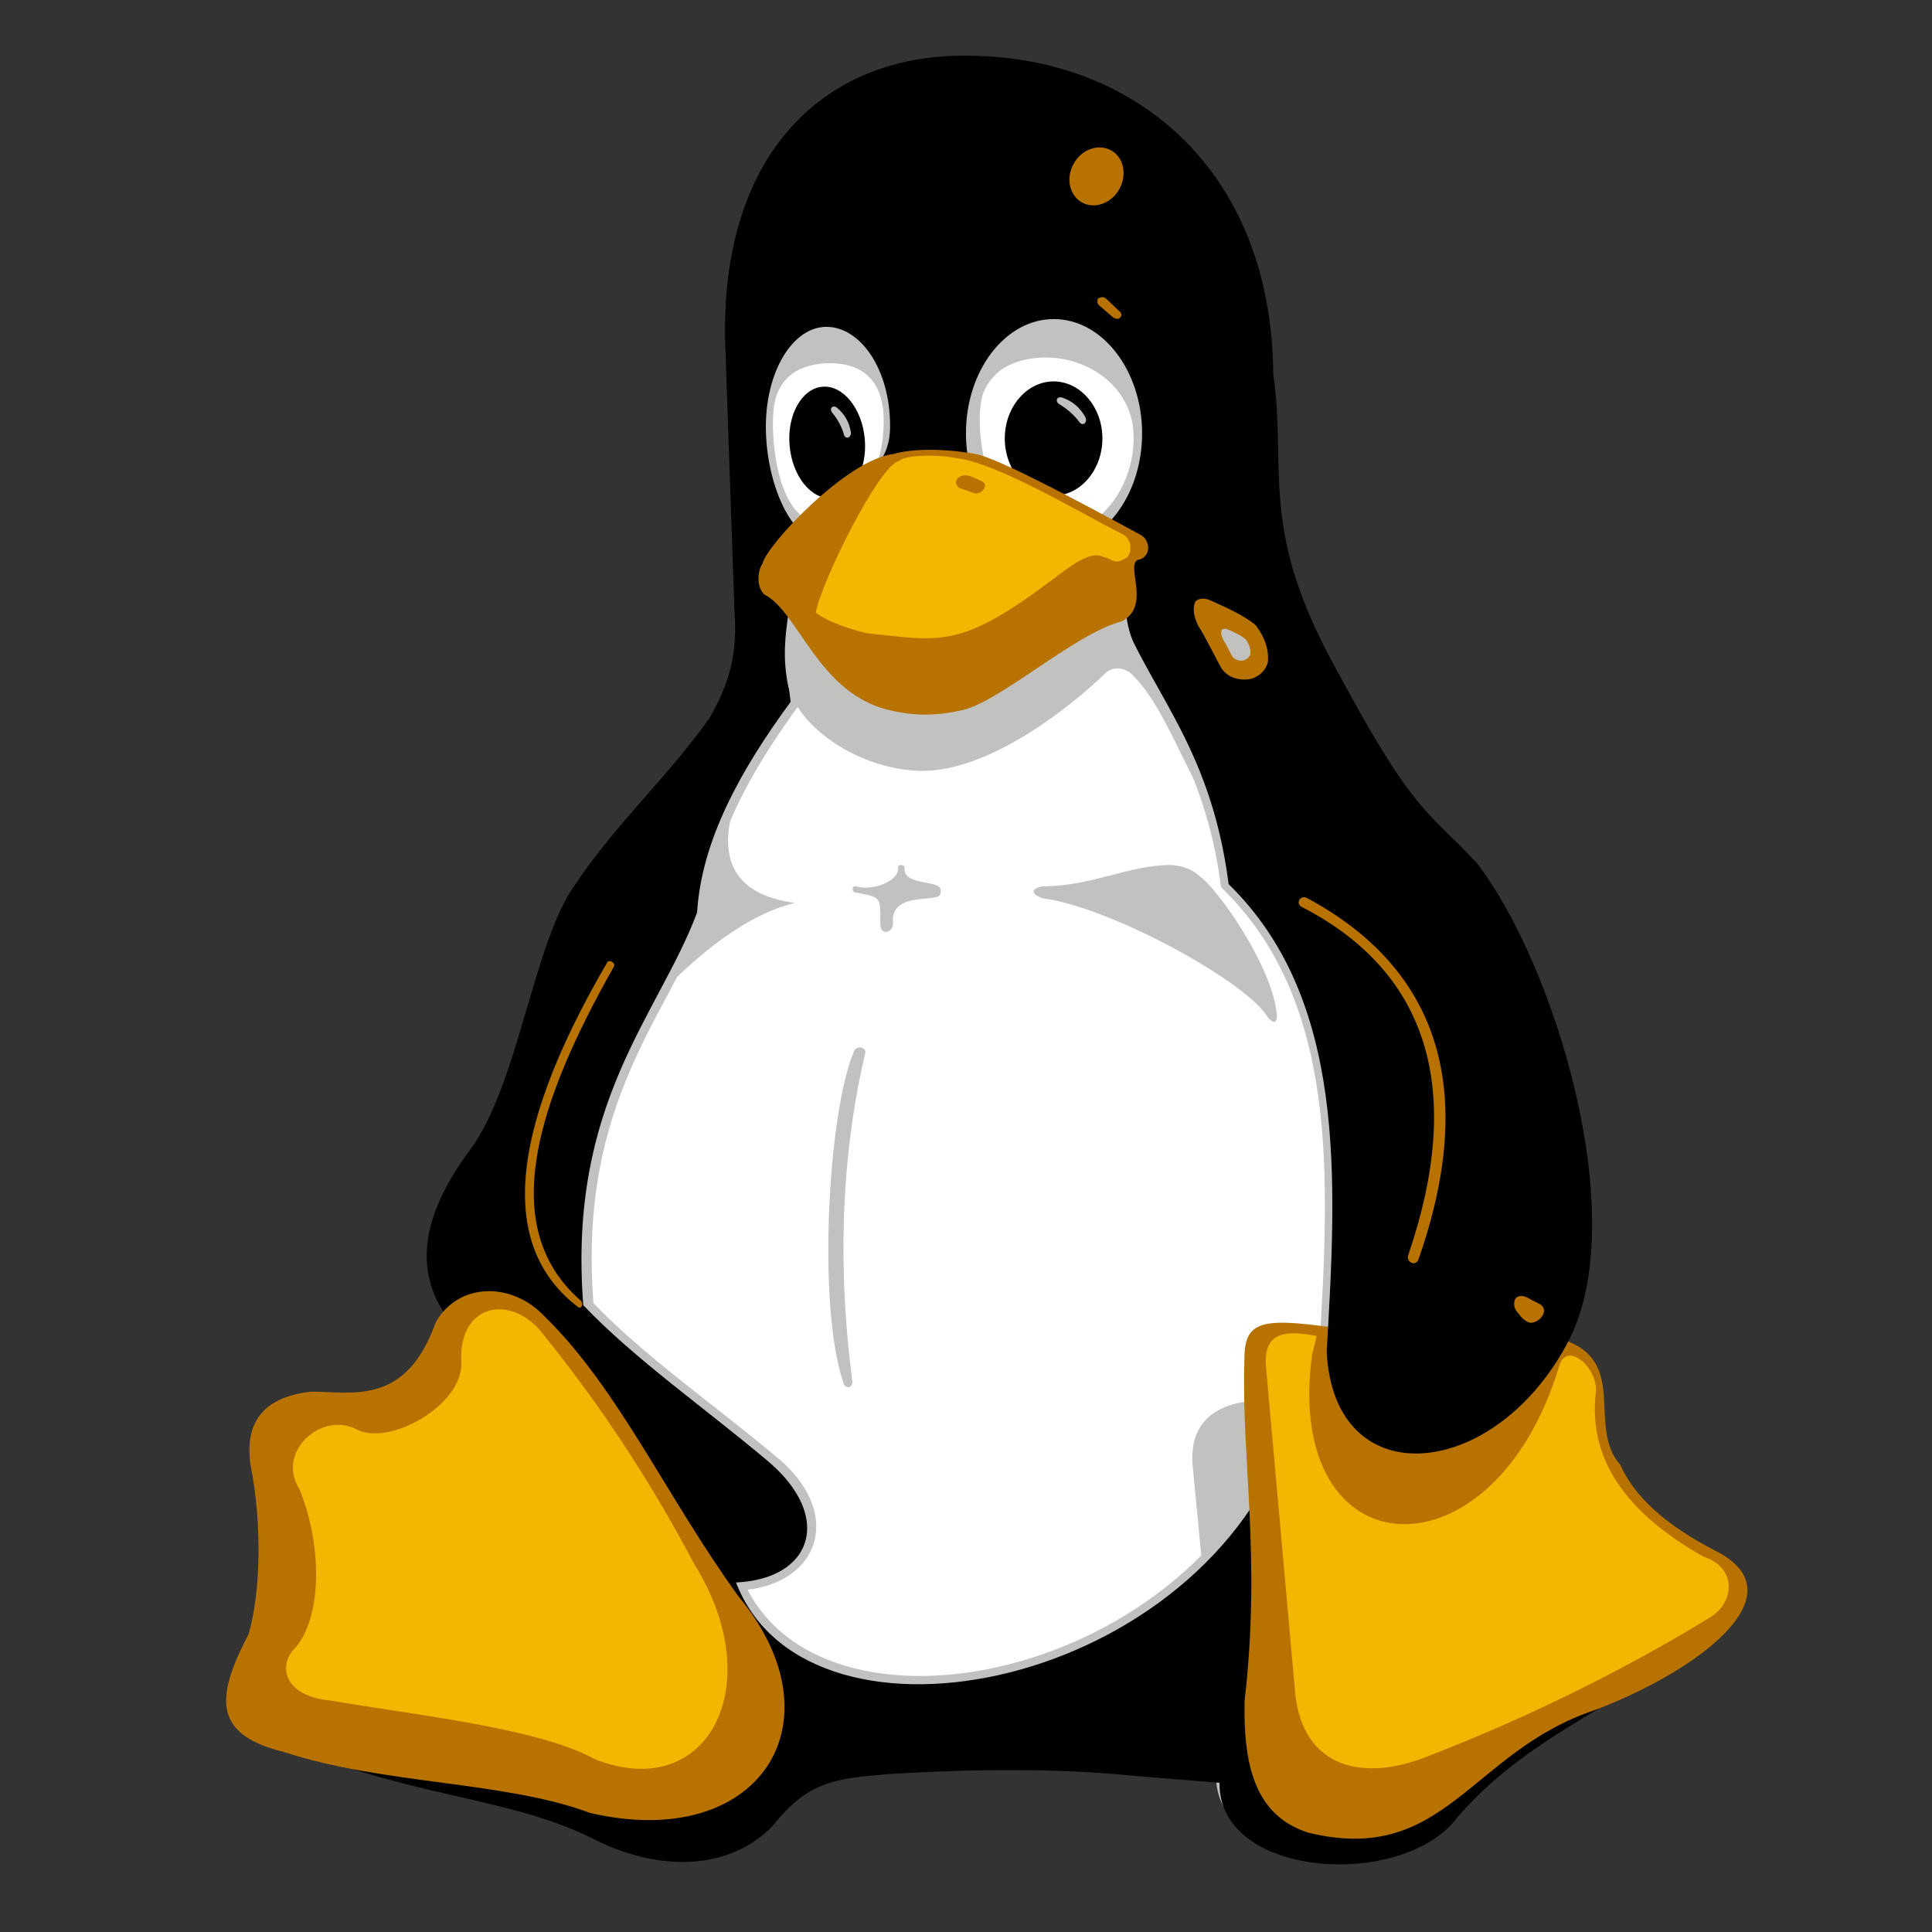 <?xml version="1.0" encoding="UTF-8" standalone="no"?>
<!-- Created with Sodipodi ("http://www.sodipodi.com/") -->
<svg
   xmlns:dc="http://purl.org/dc/elements/1.1/"
   xmlns:cc="http://web.resource.org/cc/"
   xmlns:rdf="http://www.w3.org/1999/02/22-rdf-syntax-ns#"
   xmlns:svg="http://www.w3.org/2000/svg"
   xmlns="http://www.w3.org/2000/svg"
   xmlns:sodipodi="http://sodipodi.sourceforge.net/DTD/sodipodi-0.dtd"
   xmlns:inkscape="http://www.inkscape.org/namespaces/inkscape"
   version="1.0"
   x="0"
   y="0"
   width="48"
   height="48"
   id="svg75"
   sodipodi:version="0.32"
   inkscape:version="0.44"
   sodipodi:docname="tux.svg"
   sodipodi:docbase="/home/marcin/Desktop/svg">
  <rect width="100%" height="100%" fill="#333333" stroke="none"/>
  <sodipodi:namedview
     inkscape:window-height="815"
     inkscape:window-width="1150"
     inkscape:pageshadow="2"
     inkscape:pageopacity="0.0"
     guidetolerance="10.0"
     gridtolerance="10.0"
     objecttolerance="10.0"
     borderopacity="1.0"
     bordercolor="#666666"
     pagecolor="#ffffff"
     id="base"
     width="48px"
     height="48px"
     inkscape:zoom="5.3711044"
     inkscape:cx="24.68125"
     inkscape:cy="15.540047"
     inkscape:window-x="1"
     inkscape:window-y="48"
     inkscape:current-layer="svg75" />
  <defs
     id="defs77" />
  <g
     transform="matrix(7.655136e-2,0,0,7.655136e-2,1.333,-7.831)"
     style="font-size:12px"
     id="g3">
    <path
       d="M 344.427,534.692 L 396.057,616.976 L 463.014,650.858 L 564.66,617.783 L 625.97,522.591 L 619.517,433.852 L 569.5,322.526 L 546.106,278.157 L 421.065,279.77 L 414.611,317.686 L 371.049,391.096 L 342.007,470.961 L 344.427,534.692 z "
       transform="translate(-188.771,11.294)"
       style="fill:white"
       id="path4" />
    <g
       transform="translate(107.656,-154.861)"
       id="g5">
      <g
         style="fill:#c1c1bf"
         id="g6">
        <path
           d="M 329.336,727.552 C 315.224,726.328 304.136,715.816 303.128,694.936 C 306.368,639.496 309.608,582.112 271.232,545.104 C 265.256,499.024 244.016,482.104 234.008,452.512 L 218.24,441.208 L 237.104,411.688 L 245.168,411.904 L 323.936,571.168 L 340.424,651.448 L 329.336,727.552 z "
           id="path7" />
      </g>
      <g
         style="fill:#c1c1bf"
         id="g8">
        <path
           d="M 136.232,439.696 C 133.856,455.248 132.56,470.512 134.792,485.272 C 118.376,507.592 105.92,530.128 104.48,553.312 C 92.024,586.504 62.432,614.584 67.544,680.104 C 84.176,697.456 107.432,713.584 127.376,730.36 C 152.432,751.312 137.528,778.96 102.248,772.408 C 94.4,763.768 76.616,709.624 42.92,676.288 L 49.544,632.584 L 81.368,547.408 L 120.968,484.048 L 125.36,456.688 L 119.816,386.776 L 124.424,361.216 L 136.232,439.696 L 136.232,439.696 z "
           id="path9" />
      </g>
      <g
         style="fill:#c1c1bf"
         id="g10">
        <path
           d="M 115.64,341.416 C 116.576,336.376 117.8,331.624 119.312,327.16 L 121.688,342.784 L 115.64,341.416 z "
           id="path11" />
      </g>
      <g
         style="fill:#c1c1bf"
         id="g12">
        <path
           d="M 120.968,500.464 C 108.368,523.792 103.976,546.256 132.92,550.216 C 117.008,553.888 97.208,568.648 77.192,593.488 L 77.624,543.016 L 101.456,503.272 L 120.968,500.464 z "
           id="path13" />
      </g>
      <g
         style="fill:#c1c1bf"
         id="g14">
        <path
           d="M -33.256,818.488 C 10.52,838.144 41.408,837.064 69.272,850.96 C 91.304,862.552 113.552,861.184 126.944,847.144 C 138.32,832.456 146.744,831.736 163.52,830.224 C 190.952,828.568 217.736,828.28 241.928,830.8 L 269.576,833.032 C 269.072,864.064 328.04,867.88 345.392,844.336 C 366.344,819.424 395.144,808.264 419.84,790.192 L 289.304,725.536 C 255.824,806.464 131.048,827.632 113.768,763.264 L -33.256,818.488 z "
           id="path15" />
      </g>
      <g
         style="fill:#c1c1bf"
         id="g16">
        <path
           d="M 286.424,711.568 C 273.824,711.496 260.936,715.6 261.944,732.16 L 266.192,776.44 L 304.424,756.64 L 286.424,711.568 z "
           id="path17" />
      </g>
      <g
         id="g18">
        <path
           d="M -37.36,821.224 C 7.136,840.88 38.6,839.728 66.968,853.696 C 89.36,865.216 111.968,863.92 125.648,849.808 C 137.24,835.192 145.808,834.472 162.872,832.96 C 190.736,831.232 218.024,831.016 242.648,833.464 L 270.728,835.768 C 270.224,866.8 330.272,870.544 347.912,847 C 369.224,822.088 398.528,811 423.656,792.856 L 290.816,728.272 C 256.76,809.128 129.824,830.296 112.256,766 L -37.36,821.224 z "
           id="path19" />
      </g>
      <g
         style="fill:#b77200"
         id="g20">
        <path
           d="M 382.328,691.984 C 403.64,698.968 389.888,720.28 400.76,732.52 C 405.44,742.888 415.304,752.032 431.792,760.528 C 459.368,774.424 426.248,799.336 392.768,812.08 C 351.944,825.616 344.024,862.912 299.312,851.896 C 283.112,846.496 278.36,831.808 278.864,809.128 C 284.264,762.76 277.784,730.432 278.792,698.824 C 278.72,686.152 283.544,684.64 307.232,687.952 C 310.04,726.328 352.376,727.336 382.328,691.984 z "
           id="path21" />
      </g>
      <g
         style="fill:#f2b700"
         id="g22">
        <path
           d="M 339.632,826.624 C 371.6,814.312 403.856,798.112 429.848,782.128 C 437.84,777.448 438.92,765.928 427.688,762.328 C 403.352,748.504 390.104,731.224 392.912,708.76 C 393.344,700.912 383.696,692.56 381.104,700.048 C 359.864,771.472 291.32,767.656 300.752,696.952 C 301.256,694.864 301.76,692.776 302.264,690.76 C 289.952,688.24 285.2,690.976 285.776,700.408 L 295.28,806.608 C 297.656,830.8 317.312,836.128 339.632,826.624 z "
           id="path23" />
      </g>
      <g
         id="g24">
        <path
           d="M 354.464,537.544 C 379.16,569.8 404.432,651.088 384.416,691.552 C 360.944,737.776 307.808,743.248 305.504,695.8 C 308.816,639.64 311.984,581.536 273.68,544.096 C 267.704,497.368 246.392,480.232 236.384,450.28 L 203.12,426.088 L 133.568,435.088 C 130.76,452.152 129.104,468.784 131.552,484.912 C 115.064,507.376 102.608,530.056 101.168,553.312 C 88.712,586.648 59.12,614.944 64.232,680.752 C 80.864,698.248 104.12,714.448 124.064,731.296 C 149.12,752.392 135.512,776.296 100.232,769.672 C 78.848,746.056 56.744,722.872 35.288,699.328 C 12.392,683.056 3.896,662.176 27.368,630.496 C 43.424,609.04 47.96,562.456 62,543.664 C 74.312,525.16 92.24,508.6 105.272,490.096 C 112.184,477.928 114.344,468.568 113.264,454.456 L 110.312,369.136 C 108.368,307.216 142.424,274.24 189.8,275.248 C 243.512,275.752 287.576,312.472 288.152,378.28 C 292.688,410.32 283.256,428.68 308.672,474.472 C 334.52,522.712 338.552,520.12 354.464,537.544 z "
           id="path25" />
      </g>
      <g
         style="fill:#c1c1bf"
         id="g26">
        <path
           d="M 261.296,503.632 L 263.528,512.2 C 257.696,501.688 250.712,483.616 241.928,475.696 C 239.264,473.536 235.808,473.608 233.72,475.624 C 222.056,486.928 193.112,510.112 169.928,507.088 C 152.072,505.288 134.648,493.264 130.832,480.232 C 128.816,470.872 129.752,463.168 130.976,455.32 L 240.704,453.52 C 238.472,463.168 253.088,487 261.296,503.632 z "
           id="path27" />
      </g>
      <g
         style="fill:#c1c1bf"
         id="g28">
        <path
           d="M 143.144,363.232 C 154.088,363.232 163.88,376.84 163.808,395.632 C 163.736,408.232 155.528,411.472 149.336,417.016 C 146.6,419.536 145.952,433.144 142.568,433.144 C 131.696,433.144 123.488,413.776 123.488,395.632 C 123.488,377.56 132.272,363.232 143.144,363.232 z "
           id="path29" />
      </g>
      <g
         style="fill:white"
         id="g30">
        <path
           d="M 144.368,375.04 C 154.088,375.04 160.856,379.936 161.648,391.312 C 162.224,399.16 160.136,411.76 154.664,414.424 C 152.144,415.648 143.432,426.664 140.408,426.52 C 128.096,425.944 125,402.112 125.936,390.736 C 126.8,379.36 134.72,375.04 144.368,375.04 z "
           id="path31" />
      </g>
      <g
         id="g32">
        <path
           d="M 141.848,382.672 C 148.544,382.096 154.736,389.728 155.6,399.664 C 156.464,409.6 151.64,418.24 144.944,418.816 C 138.248,419.392 132.056,411.76 131.192,401.752 C 130.328,391.816 135.152,383.248 141.848,382.672 z "
           id="path33" />
      </g>
      <g
         style="fill:#c1c1bf"
         id="g34">
        <path
           d="M 151.064,397.288 C 151.424,399.088 149.408,400.024 148.832,398.224 C 148.256,395.992 146.888,393.328 145.088,391.168 C 143.936,389.872 145.088,388.432 146.528,389.44 C 149.048,391.528 150.488,394.12 151.064,397.288 z "
           id="path35" />
      </g>
      <g
         style="fill:#c1c1bf"
         id="g36">
        <path
           d="M 216.944,360.712 C 232.712,360.712 245.6,377.416 245.6,397.792 C 245.6,418.24 232.712,434.872 216.944,434.872 C 201.176,434.872 188.432,418.24 188.432,397.792 C 188.432,377.416 201.176,360.712 216.944,360.712 z "
           id="path37" />
      </g>
      <g
         style="fill:white"
         id="g38">
        <path
           d="M 224.792,374.968 C 235.664,378.856 241.928,387.424 242.72,396.568 C 243.656,407.08 239.408,418.96 230.264,425.944 C 227.672,427.888 197.72,416.08 195.992,411.616 C 193.4,405.208 191.816,392.896 193.76,385.624 C 194.552,382.744 197.216,378.568 201.176,376.336 C 207.44,372.808 216.656,372.088 224.792,374.968 z "
           id="path39" />
      </g>
      <g
         id="g40">
        <path
           d="M 216.872,380.944 C 225.584,380.944 232.712,389.296 232.712,399.448 C 232.712,409.672 225.584,418.024 216.872,418.024 C 208.16,418.024 201.032,409.672 201.032,399.448 C 201.032,389.296 208.16,380.944 216.872,380.944 z "
           id="path41" />
      </g>
      <g
         style="fill:#c1c1bf"
         id="g42">
        <path
           d="M 227.096,392.392 C 228.104,394.048 226.448,395.776 225.224,394.12 C 223.784,392.104 221.408,389.944 218.888,388.432 C 217.232,387.568 217.808,385.624 219.68,386.2 C 222.92,387.28 225.368,389.368 227.096,392.392 z "
           id="path43" />
      </g>
      <g
         style="fill:#b77200"
         id="g44">
        <path
           d="M 164.96,404.488 C 172.376,402.328 184.112,403.048 192.248,404.632 C 200.384,406.792 222.056,418.24 245.024,430.696 C 247.976,432.208 248.84,437.104 245.024,438.688 C 239.12,439.12 249.272,453.664 238.904,458.848 C 223.352,462.88 198.44,485.992 186.128,487.864 C 179.288,489.376 172.232,489.592 164.6,487.864 C 140.552,482.968 134.216,455.608 122.912,450.064 C 119.816,446.824 121.4,441.208 122.408,440.056 C 123.632,434.224 149.696,406.216 164.96,404.488 z "
           id="path45" />
      </g>
      <g
         style="fill:#f2b700"
         id="g46">
        <path
           d="M 185.408,405.856 C 198.44,407.296 226.088,423.928 239.408,430.624 C 242.72,432.424 242.504,437.824 239.552,438.688 C 236.384,440.488 235.448,438.256 232.928,437.896 C 228.896,435.736 222.272,440.92 217.016,444.88 C 186.704,467.776 180.656,465.256 156.176,462.664 C 147.68,460.576 142.136,457.984 139.688,455.968 C 141.488,445.888 160.496,407.656 166.76,406.792 C 168.344,404.704 179.936,404.632 185.408,405.856 z "
           id="path47" />
      </g>
      <g
         style="fill:#b77200"
         id="g48">
        <path
           d="M 190.664,412.048 L 193.76,413.416 C 196.064,414.712 193.256,418.168 190.736,417.088 L 186.2,415.504 C 183.536,413.272 186.704,410.104 190.664,412.048 z "
           id="path49" />
      </g>
      <g
         style="fill:#b77200"
         id="g50">
        <path
           d="M 268.568,452.368 C 273.032,454.384 279.224,457.192 282.536,460.144 C 285.488,464.104 286.784,468.064 286.424,472.024 C 285.776,474.544 284.12,476.344 281.24,477.424 C 277.856,478.216 273.68,477.424 271.376,474.112 C 269.864,471.448 265.256,462.16 263.96,460.576 C 262.232,457.12 261.944,454.456 262.88,452.368 C 264.032,451.288 266.048,451 268.568,452.368 z "
           id="path51" />
      </g>
      <g
         style="fill:#c1c1bf"
         id="g52">
        <path
           d="M 273.752,461.584 C 275.48,462.376 277.928,463.456 279.224,464.68 C 280.376,466.264 280.88,467.776 280.736,469.36 C 280.52,470.296 279.8,471.016 278.72,471.448 C 277.352,471.808 275.768,471.448 274.832,470.152 C 274.256,469.144 272.456,465.472 271.952,464.824 C 271.232,463.456 271.088,462.448 271.448,461.584 C 271.952,461.152 272.744,461.08 273.752,461.584 z "
           id="path53" />
      </g>
      <g
         style="fill:#b77200"
         id="g54">
        <path
           d="M 238.616,358.552 C 239.048,359.2 238.976,359.776 238.4,360.28 C 237.896,360.784 237.176,360.712 236.24,360.208 L 231.632,356.248 C 231.056,355.744 230.912,354.952 231.272,354.088 C 232.28,353.44 233.144,353.44 233.936,354.088 L 238.616,358.552 z "
           id="path55" />
      </g>
      <g
         style="fill:#b77200"
         id="g56">
        <path
           d="M 235.592,305.992 C 239.624,308.224 240.848,313.912 238.184,318.592 C 235.592,323.2 230.12,325.144 226.016,322.84 C 221.984,320.536 220.76,314.92 223.424,310.24 C 226.016,305.56 231.488,303.688 235.592,305.992 z "
           id="path57" />
      </g>
      <g
         style="fill:#b77200"
         id="g58">
        <path
           d="M 374.912,680.536 C 378.296,683.128 373.256,687.376 371.024,686.296 C 369.152,685.648 367.784,683.488 366.92,682.408 C 366.128,681.184 366.2,679.168 366.92,678.448 C 367.712,677.44 369.728,677.656 371.024,678.52 C 372.32,679.168 373.616,679.888 374.912,680.536 z "
           id="path59" />
      </g>
      <g
         style="fill:#b77200"
         id="g60">
        <path
           d="M 297.44,551.512 C 338.984,572.896 350,611.56 332.072,664.192 C 330.992,666.64 334.16,668.368 335.24,666.064 C 354.824,610.336 341.432,571.312 299.024,548.56 C 296.864,547.552 295.28,550.432 297.44,551.512 z "
           id="path61" />
      </g>
      <g
         style="fill:#b77200"
         id="g62">
        <path
           d="M 72.008,569.512 C 38.312,627.256 38.096,662.68 62.504,681.328 C 63.728,682.264 64.448,680.032 63.296,679.168 C 36.296,655.48 48.896,615.52 74.168,570.88 C 74.888,569.584 72.512,568.432 72.008,569.512 z "
           id="path63" />
      </g>
      <g
         style="fill:#c1c1bf"
         id="g64">
        <path
           d="M 289.376,586.864 C 289.232,589.168 288.368,589.528 286.424,587.368 C 279.8,575.848 235.088,551.44 213.344,548.704 C 209.24,547.264 209.456,545.392 213.488,544.816 C 229.184,544.816 241.28,537.904 254.96,537.904 C 258.704,538.048 262.304,539.488 264.392,541.648 C 269.504,544.96 288.08,570.592 289.376,586.864 z "
           id="path65" />
      </g>
      <g
         style="fill:#c1c1bf"
         id="g66">
        <path
           d="M 180.152,546.832 C 180.872,550.792 163.808,545.68 164.744,556.696 C 165.032,559.72 160.496,561.376 160.64,556.696 C 160.64,548.272 161.072,548.416 152.72,546.832 C 151.208,546.76 151.352,544.528 152.72,544.816 L 152.72,544.816 C 158.696,546.472 166.76,542.872 166.4,538.84 C 166.256,537.472 168.56,537.688 168.488,538.84 C 167.984,545.248 181.664,542.152 180.152,546.832 z "
           id="path67" />
      </g>
      <g
         style="fill:#c1c1bf"
         id="g68">
        <path
           d="M 151.568,705.376 C 151.64,708.328 148.76,707.68 148.544,705.592 C 140.192,680.536 143.72,618.832 151.856,598.96 C 152.432,596.08 156.248,596.944 155.744,598.96 C 147.104,635.464 147.248,673.048 151.568,705.376 z "
           id="path69" />
      </g>
      <g
         style="fill:#b77200"
         id="g70">
        <path
           d="M 51.704,684.424 C 75.68,707.824 91.376,743.248 114.632,775.288 C 148.472,816.04 121.472,858.304 66.464,845.56 C 38.888,835.192 -0.784,836.344 -32.68,825.832 C -55.072,820.36 -55.864,809.272 -44.416,787.6 C -40.384,773.776 -40.024,751.312 -43.768,732.592 C -45.784,718.408 -39.232,710.488 -24.112,708.832 L -24.112,708.832 C -11.296,708.688 6.56,713.872 16.28,686.44 C 23.552,673.336 40.976,672.976 51.704,684.424 z "
           id="path71" />
      </g>
      <g
         style="fill:#f2b700"
         id="g72">
        <path
           d="M 24.632,699.04 C 23.84,680.968 39.32,677.296 49.688,688.312 C 68.192,710.992 85.112,736.048 100.376,764.992 C 124.712,804.16 104.624,842.68 67.904,828.064 C 49.688,817.84 6.128,813.304 -17.344,809.128 C -33.04,807.832 -35.128,797.608 -29.152,791.848 C -20.944,782.416 -20.08,759.808 -27.856,740.512 C -35.56,728.56 -21.088,715.384 -9.712,720.856 C 0.8,727.048 25.64,713.08 24.632,699.04 z "
           id="path73" />
      </g>
    </g>
  </g>
</svg>
